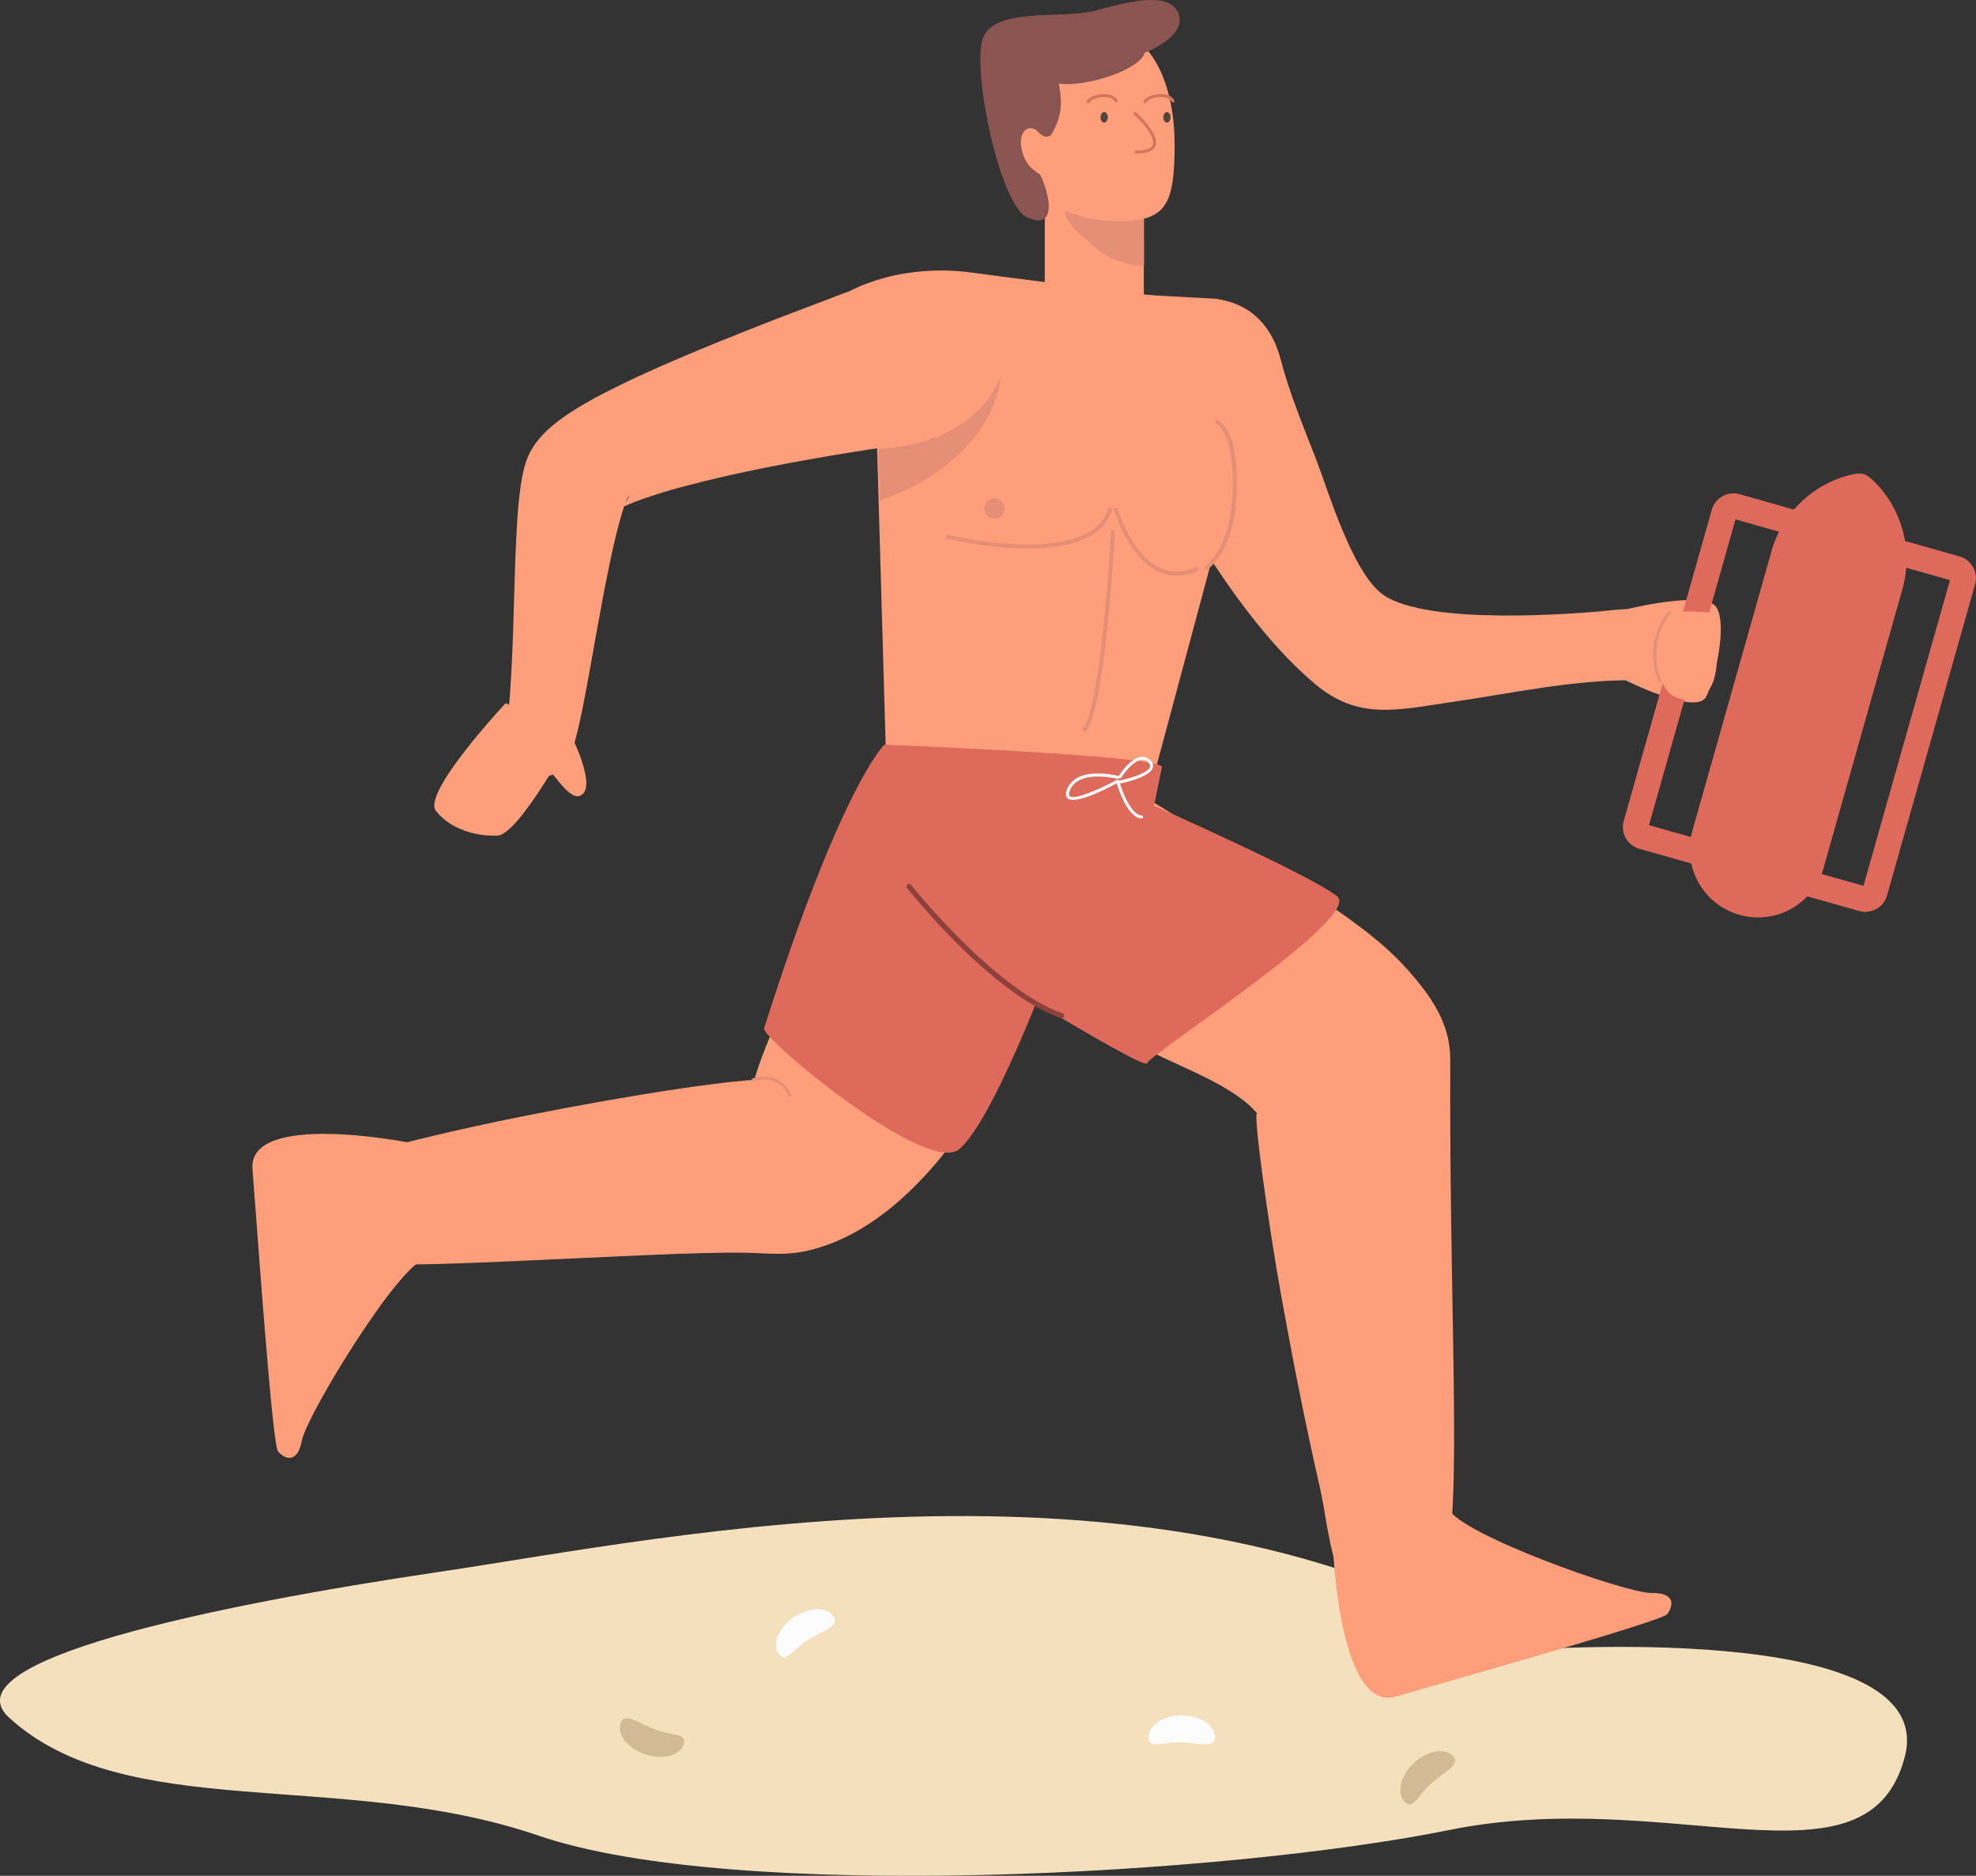 <svg xmlns="http://www.w3.org/2000/svg" width="1080" height="1025.03" viewBox="0 0 1080 1025.03"><rect x="0" y="0" width="1080" height="1025.03" fill="#333333" stroke="none"/><g id="Layer_2" data-name="Layer 2"><g id="Safeguards02_344849790"><g id="Safeguards02_344849790-2" data-name="Safeguards02_344849790"><path d="M5 938.64C-29 907.58 116 877.29 240.5 858.88s393.54-76.68 588.64 43c0 0 232.09-18.41 211.9 58.28S913.23 975.45 792.14 1e3s-390.19 39.88-497.82 3.07S69 996.92 5 938.64z" fill="#f4e0bd"/><path d="M888 371.51s39.4 19.94 44.59 9.09 11.32-38.66 5.66-48.56-49.51.94-49.51.94z" fill="#ff9e7b"/><path d="M276.39 384.21S230.68 433.09 238.2 443s21.86 14.14 33.66 13.64 40.77-54.28 40.77-54.28z" fill="#ff9e7b"/><path d="M699.86 196.06c4.89 18.87 12.64 37.34 19.68 55.47 5.86 15.1 19.66 61.94 36.59 73.59 24.77 17 106.77 10 119.85 8.82 7-.63 16.9-2.28 24 .5 10.38 4.09 17.65 15.55 11.93 26.93-4.67 9.27-12.12 8.24-19.34 10.32-33-.16-66.45 7.16-99.1 11.94-30.13 4.42-51.17 10-74.78-9.92-40.07-33.82-72.91-92.36-97.88-138.08C585.84 171.68 682.8 131.66 699.86 196.06z" fill="#ff9e7b"/><path d="M571.05 101.18h54.11v86.35H571.05z" fill="#ff9e7b"/><path d="M574.18 449.58c4.08-7.59 10.24-24.85 18.87-27.35 10.15-3 42.89 20.33 51.93 24.95 27.52 14.08 54.75 29.1 80.32 46.5 15.59 10.61 31.43 22 44 36.16 13.08 14.73 23.43 29.61 23.35 49.13-.89 227.17 17.19 323.07-38.57 306.15-26-7.89-27.6-50-32.57-71.77-8-34.94-14.91-70.1-21.27-105.36-7.12-39.44-16.24-105.45-12.83-99.17-12.09-15-40.28-24.88-57.39-33.73-17.59-9.1-83-28-88-45C536.82 512.7 569.77 457.93 574.18 449.58z" fill="#ff9e7b"/><path d="M584.82 496.62c-20.72 62.92-70.67 170.22-143.46 186.82-12.48 2.85-22 1.34-34 1.12-50.62-.93-202.89 11.31-220.92 4.38-18.35-7.06-26.53-27.21-15.16-45.7C181.85 626 391.12 588 420 590c.09.0-7.75.13-7.7-.08 9.35-31.5 27.89-60.79 36.17-94 4.07-16.33 5.46-34.5 13.77-49.46C499.3 379.77 605.09 422.56 584.82 496.62z" fill="#ff9e7b"/><path d="M628.85 430.63 484.36 417.18l-7.24-250.62a12.56 12.56.0 0 1 13.24-12.91l174.14 9.6c24.09 3.44 26.43 24.86 23 48.95z" fill="#ff9e7b"/><path d="M503.73 241.73c-.32.0-.79.08-1.2.13l-1.29.15-2.61.33-5.27.68q-5.28.71-10.57 1.48c-7.07 1-14.1 2.13-21.14 3.25s-14 2.37-21 3.61c-3.5.63-7 1.26-10.47 1.92l-10.4 2q-10.37 2.08-20.6 4.33c-6.8 1.54-13.53 3.15-20.13 4.84s-13.09 3.44-19.21 5.38c-3.05 1-6 1.94-8.79 2.93s-5.36 2-7.42 2.86c-1 .43-1.91.82-2.46 1s-.81.3-.27-.45c.25-.39.76-1 1.54-2.35l.31-.54c.11-.2.21-.4.31-.6l.35-.72c.12-.25.23-.51.33-.77.0-.09.0-.07.0-.07h-.11c-.07.1-.15.19-.23.29l-.3.51c-.2.41-.42.84-.65 1.39s-.45 1.12-.69 1.69-.46 1.23-.68 1.91c-.46 1.31-.9 2.74-1.34 4.17-.87 2.88-1.67 6-2.46 9.05-1.59 6.24-3 12.71-4.34 19.24s-2.68 13.16-3.91 19.82l-3.68 20.09c-1.21 6.73-2.38 13.5-3.64 20.31s-2.5 13.68-4 20.71c-.73 3.53-1.51 7.09-2.48 10.86-.47 1.88-1 3.84-1.66 6l-.26.8-.29.86-.29.86-.35.93-.37 1-.45 1.08-.23.54-.3.63-.64 1.28c-4.49 8.81-15.79 12.55-25.23 8.35s-13.45-14.73-9-23.53l-.09.11v.05-.06a.43.43.0 0 1 0-.11l.06-.25.14-.64.09-.37.09-.43c.23-1.15.48-2.51.7-4 .42-2.89.77-6 1.09-9.22.58-6.41 1-13 1.35-19.7s.61-13.42.84-20.19l.63-20.42c.22-6.85.38-13.74.66-20.68s.62-14 1.09-21.16c.25-3.61.55-7.25 1-11.05.21-1.9.42-3.82.71-5.83.13-1 .31-2 .47-3.06s.37-2.11.61-3.25.49-2.3.79-3.52l.52-1.92.65-2.12L288 251l.22-.6.11-.29.06-.15.09-.22c.2-.45.4-.9.61-1.35l.33-.67c.11-.22.22-.44.32-.62l.63-1.15c.22-.37.46-.79.66-1.1a42.93 42.93.0 0 1 4.84-6.4 65 65 0 0 1 7.82-7.25c2.33-1.85 4.46-3.36 6.51-4.74 4.1-2.76 7.89-5 11.61-7.11s7.33-4 10.92-5.82c7.16-3.61 14.16-7 21.15-10.13s13.94-6.18 20.88-9.1 13.86-5.81 20.79-8.61l10.39-4.15 10.38-4.12c6.92-2.73 13.87-5.37 20.79-8s13.89-5.27 20.84-7.93l10.47-3.93 5.27-2 2.66-1 1.35-.5c.47-.18.88-.33 1.44-.52l3.79-1.31c25.7-8.81 54.2 3.46 63.65 27.43s-3.71 50.54-29.4 59.36A54.4 54.4.0 0 1 503.73 241.73z" fill="#ff9e7b"/><path d="M1019.54 498.29a12.59 12.59.0 0 1-3.36-.46L896 463.82a12.36 12.36.0 0 1-8.52-15.24l48.11-170a12.37 12.37.0 0 1 15.24-8.52l120.16 34a12.35 12.35.0 0 1 8.51 15.24l-48.11 170A12.37 12.37.0 0 1 1019.54 498.29zm-118.27-47.4 117.23 33.18L1065.78 317 948.55 283.83z" fill="#de6a5b"/><path d="M950.7 499.92h0a37.25 37.25.0 0 1-25.7-46l43.13-152.37A59.93 59.93.0 0 1 1009.35 260c3.85-1.08 7.11-1.55 9.1-1 2.28.65 5.26 3.24 8.43 6.76a60 60 0 0 1 12.82 56.45l-43 152A37.24 37.24.0 0 1 950.7 499.92z" fill="#de6a5b"/><circle cx="543.52" cy="277.9" r="5.56" fill="#e59076"/><path d="M935.91 334.87s-24-2.83-25.46 2.83S898.19 382 922.71 382.49 935.91 334.87 935.91 334.87z" fill="#ff9e7b"/><path d="M480.93 273.44s59.89-17.35 66.5-69.37c0 0-9.85 38-67.65 41.29z" fill="#e59076"/><path d="M625.24 118.29s-1.85 1.9-38.39-3.48c-12.87-1.9 3 13.9 14 22.21s24.43 8.31 24.43 8.31z" fill="#e59076"/><path d="M483.31 406.94s148 5.69 151.8 12l-4.35 21.38s86.16 38.1 100.09 49.5S628.28 575.94 627 581s-126.63-73.44-126.63-73.44l70.91 27.86s-29.12 77.24-46.85 92.43S416 567 417.6 562C459.57 429.6 483.31 406.94 483.31 406.94z" fill="#de6a5b"/><path d="M580.22 556.32a1.41 1.41.0 0 1-.45-.07c-37.52-12.81-82.13-68.63-84-71a1.38 1.38.0 0 1 2.17-1.72c.46.57 46 57.55 82.74 70.1a1.38 1.38.0 0 1-.45 2.69z" fill="#8e413a"/><path d="M222.6 624.2S135.46 607.11 138 638.84s10.73 150.61 14 154.34 10.39 7.54 13.07-6.25 53-96.31 67.51-99.08S222.6 624.2 222.6 624.2z" fill="#ff9e7b"/><path d="M728.8 848.83S732.45 936 763 927.05 908.3 886 911.28 882s5.28-11.7-8.76-11.53-105.06-32.33-110.72-46S728.8 848.83 728.8 848.83z" fill="#ff9e7b"/><path d="M623.85 447.23h0c-7.27-.38-12.27-15.11-13.51-19.18-5.35 2.89-22.69 11.8-26.8 8.21-1.12-1-1.25-2.6-.38-4.84 5.1-13.18 27-7.68 27.89-7.44a.84.84.0 0 1 .6 1 .83.83.0 0 1-1 .59c-.22.0-21.36-5.37-25.93 6.43-.4 1-.74 2.4-.08 3 2.72 2.38 17.28-4.2 25.81-8.9a.83.83.0 0 1 1.21.51c1.43 5.17 6.42 18.65 12.28 19a.83.83.0 0 1 0 1.66z" fill="#fcfcfc"/><path d="M612 428.21a.84.84.0 0 1-.81-.67.83.83.0 0 1 .65-1c4.27-.85 15.58-3.85 16.68-7.48.08-.27.34-1.11-.91-2.36a4.4 4.4.0 0 0-3.78-1.43c-5.29.61-10.93 9.62-11 9.71a.83.83.0 0 1-1.42-.87c.25-.4 6.13-9.79 12.21-10.49a6 6 0 0 1 5.15 1.91 3.9 3.9.0 0 1 1.32 4c-1.59 5.23-16.27 8.29-17.94 8.62z" fill="#fcfcfc"/><path d="M907.21 373.17a.82.82.0 0 1-.77-.53c-8.58-22.7 5-38.17 5.15-38.33a.84.84.0 0 1 1.18-.06.83.83.0 0 1 .06 1.17c-.13.15-13 14.91-4.84 36.63a.83.83.0 0 1-.48 1.07A.79.79.0 0 1 907.21 373.17z" fill="#e59076"/><path d="M311.49 400.41s13.64 26.42 7.25 33.24-16.62-12.78-19.18-12.78z" fill="#ff9e7b"/><path d="M431.62 599.16a.84.84.0 0 1-.75-.46c-6.37-12.75-18.32-8.05-18.83-7.85a.82.82.0 0 1-1.08-.45.84.84.0 0 1 .45-1.09c.14.0 13.9-5.46 20.95 8.65a.83.83.0 0 1-.37 1.11A.84.84.0 0 1 431.62 599.16z" fill="#e59076"/><path d="M642 79c0 33-4.72 41.84-30.44 41.84S557 109 557 75.91s20.84-59.83 46.56-59.83S642 46 642 79z" fill="#ff9e7b"/><path d="M625.6 28.86S649.29 20 644 7.16 613.85 1.8 597.45 6.09 542.6 3.59 537 21.52s9.48 90.31 24.26 97.17 13.65-8.09 8.35-20.9-9.82-10.48-7-19.19 6.76 1.28 6.76 1.28 11.19-9.83 10.44-25.34-9.83-40.07-11.91-19S622.8 41.2 625.6 28.86z" fill="#8a5551"/><path d="M561.8 299.72c-1.15.0-2.32.0-3.5.0a220.64 220.64.0 0 1-41.36-5.43l.54-2.17c.78.2 78.76 18.94 88.48-14.76l2.14.62c-2.41 8.38-8.81 14.43-19 18C581.86 298.45 572.69 299.72 561.8 299.72z" fill="#e59076"/><path d="M643 314.58a23.25 23.25.0 0 1-9.82-2.17C616.31 304.66 609 279 608.66 277.93l2.15-.6c.07.26 7.37 25.74 23.34 33.06 6.22 2.85 13 2.58 20.24-.79l.94 2A29 29 0 0 1 643 314.58z" fill="#e59076"/><path d="M592.88 400.06l-1.41-1.73c8.55-6.95 14.31-80.75 15.8-108.6l2.23.12c0 .25-1.39 25.48-4.06 51.46-1.57 15.28-3.28 27.83-5.08 37.3C598 390.84 595.59 397.86 592.88 400.06z" fill="#e59076"/><path d="M464.43 159.11S491.29 143.5 531.55 149s131 16.41 131 16.41L558.13 202.92z" fill="#ff9e7b"/><path d="M659.26 311.58l-1.1-1.94.55 1-.55-1c.15-.09 14.88-8.93 15.61-42.49.72-33-9.59-35.86-9.7-35.88l.46-2.18c.5.1 12.23 2.85 11.47 38.11C675.24 302.17 659.91 311.21 659.26 311.58z" fill="#e59076"/><path d="M605.49 64.12c0 1.58-.91 2.86-2 2.86s-2-1.28-2-2.86.91-2.87 2-2.87S605.49 62.53 605.49 64.12z" fill="#52453d"/><path d="M639.81 64.12c0 1.58-.91 2.86-2 2.86s-2-1.28-2-2.86.91-2.87 2-2.87S639.81 62.53 639.81 64.12z" fill="#52453d"/><path d="M621 83.94a.84.84.0 0 1-.84-.84.83.83.0 0 1 .83-.83c3.57.0 8-.57 9-3.19 1.71-4.53-6.85-13.43-10.29-16.48a.84.84.0 0 1 1.11-1.25c1.35 1.2 13.16 11.91 10.74 18.33-1.06 2.81-4.62 4.24-10.58 4.26z" fill="#d37659"/><path d="M594.7 56.4a.83.83.0 0 1-.67-1.33c2.17-2.92 7-3.93 10.5-3.64 3.06.26 5.36 1.46 6.3 3.3a.85.85.0 0 1-.37 1.13.83.83.0 0 1-1.12-.37c-.67-1.31-2.47-2.19-5-2.39-3.66-.31-7.54 1-9 3A.82.82.0 0 1 594.7 56.4z" fill="#d37659"/><path d="M625.67 56.4a.82.82.0 0 1-.49-.16.84.84.0 0 1-.18-1.17c2.17-2.92 7-3.94 10.5-3.64 3.07.26 5.36 1.46 6.3 3.3a.84.84.0 1 1-1.49.76c-.67-1.31-2.47-2.19-4.95-2.39-3.66-.31-7.53 1-9 3A.85.85.0 0 1 625.67 56.4z" fill="#d37659"/><path d="M574.79 73.55s-3.11 3.2-7.26-1.36c-4.53-5-11.86-1.14-8.84 10.55s11 11.19 11.15 15 6.8-9 6.8-9z" fill="#ff9e7b"/><path d="M664.11 949.32c0 6.59-10 2.71-20.05 2.71s-16.25 3.88-16.25-2.71S635.94 937.4 646 937.4 664.11 942.74 664.11 949.32z" fill="#fcfcfc"/><path d="M455.68 883.33c3.69 5.45-6.78 7.86-15.08 13.48s-11.29 12.33-15 6.87.0-14.42 8.34-20S452 877.88 455.68 883.33z" fill="#fcfcfc"/><path d="M339.26 941.43c2.17-6.22 10.36.74 19.82 4s16.63 1.7 14.46 7.91-11.6 8.58-21.07 5.28S337.09 947.64 339.26 941.43z" fill="#d1ba95"/><path d="M794.18 959.68c4.5 4.81-5.47 8.82-12.79 15.67s-9.23 13.93-13.72 9.12-2.21-14.26 5.11-21.1S789.69 954.87 794.18 959.68z" fill="#d1ba95"/></g></g></g></svg>